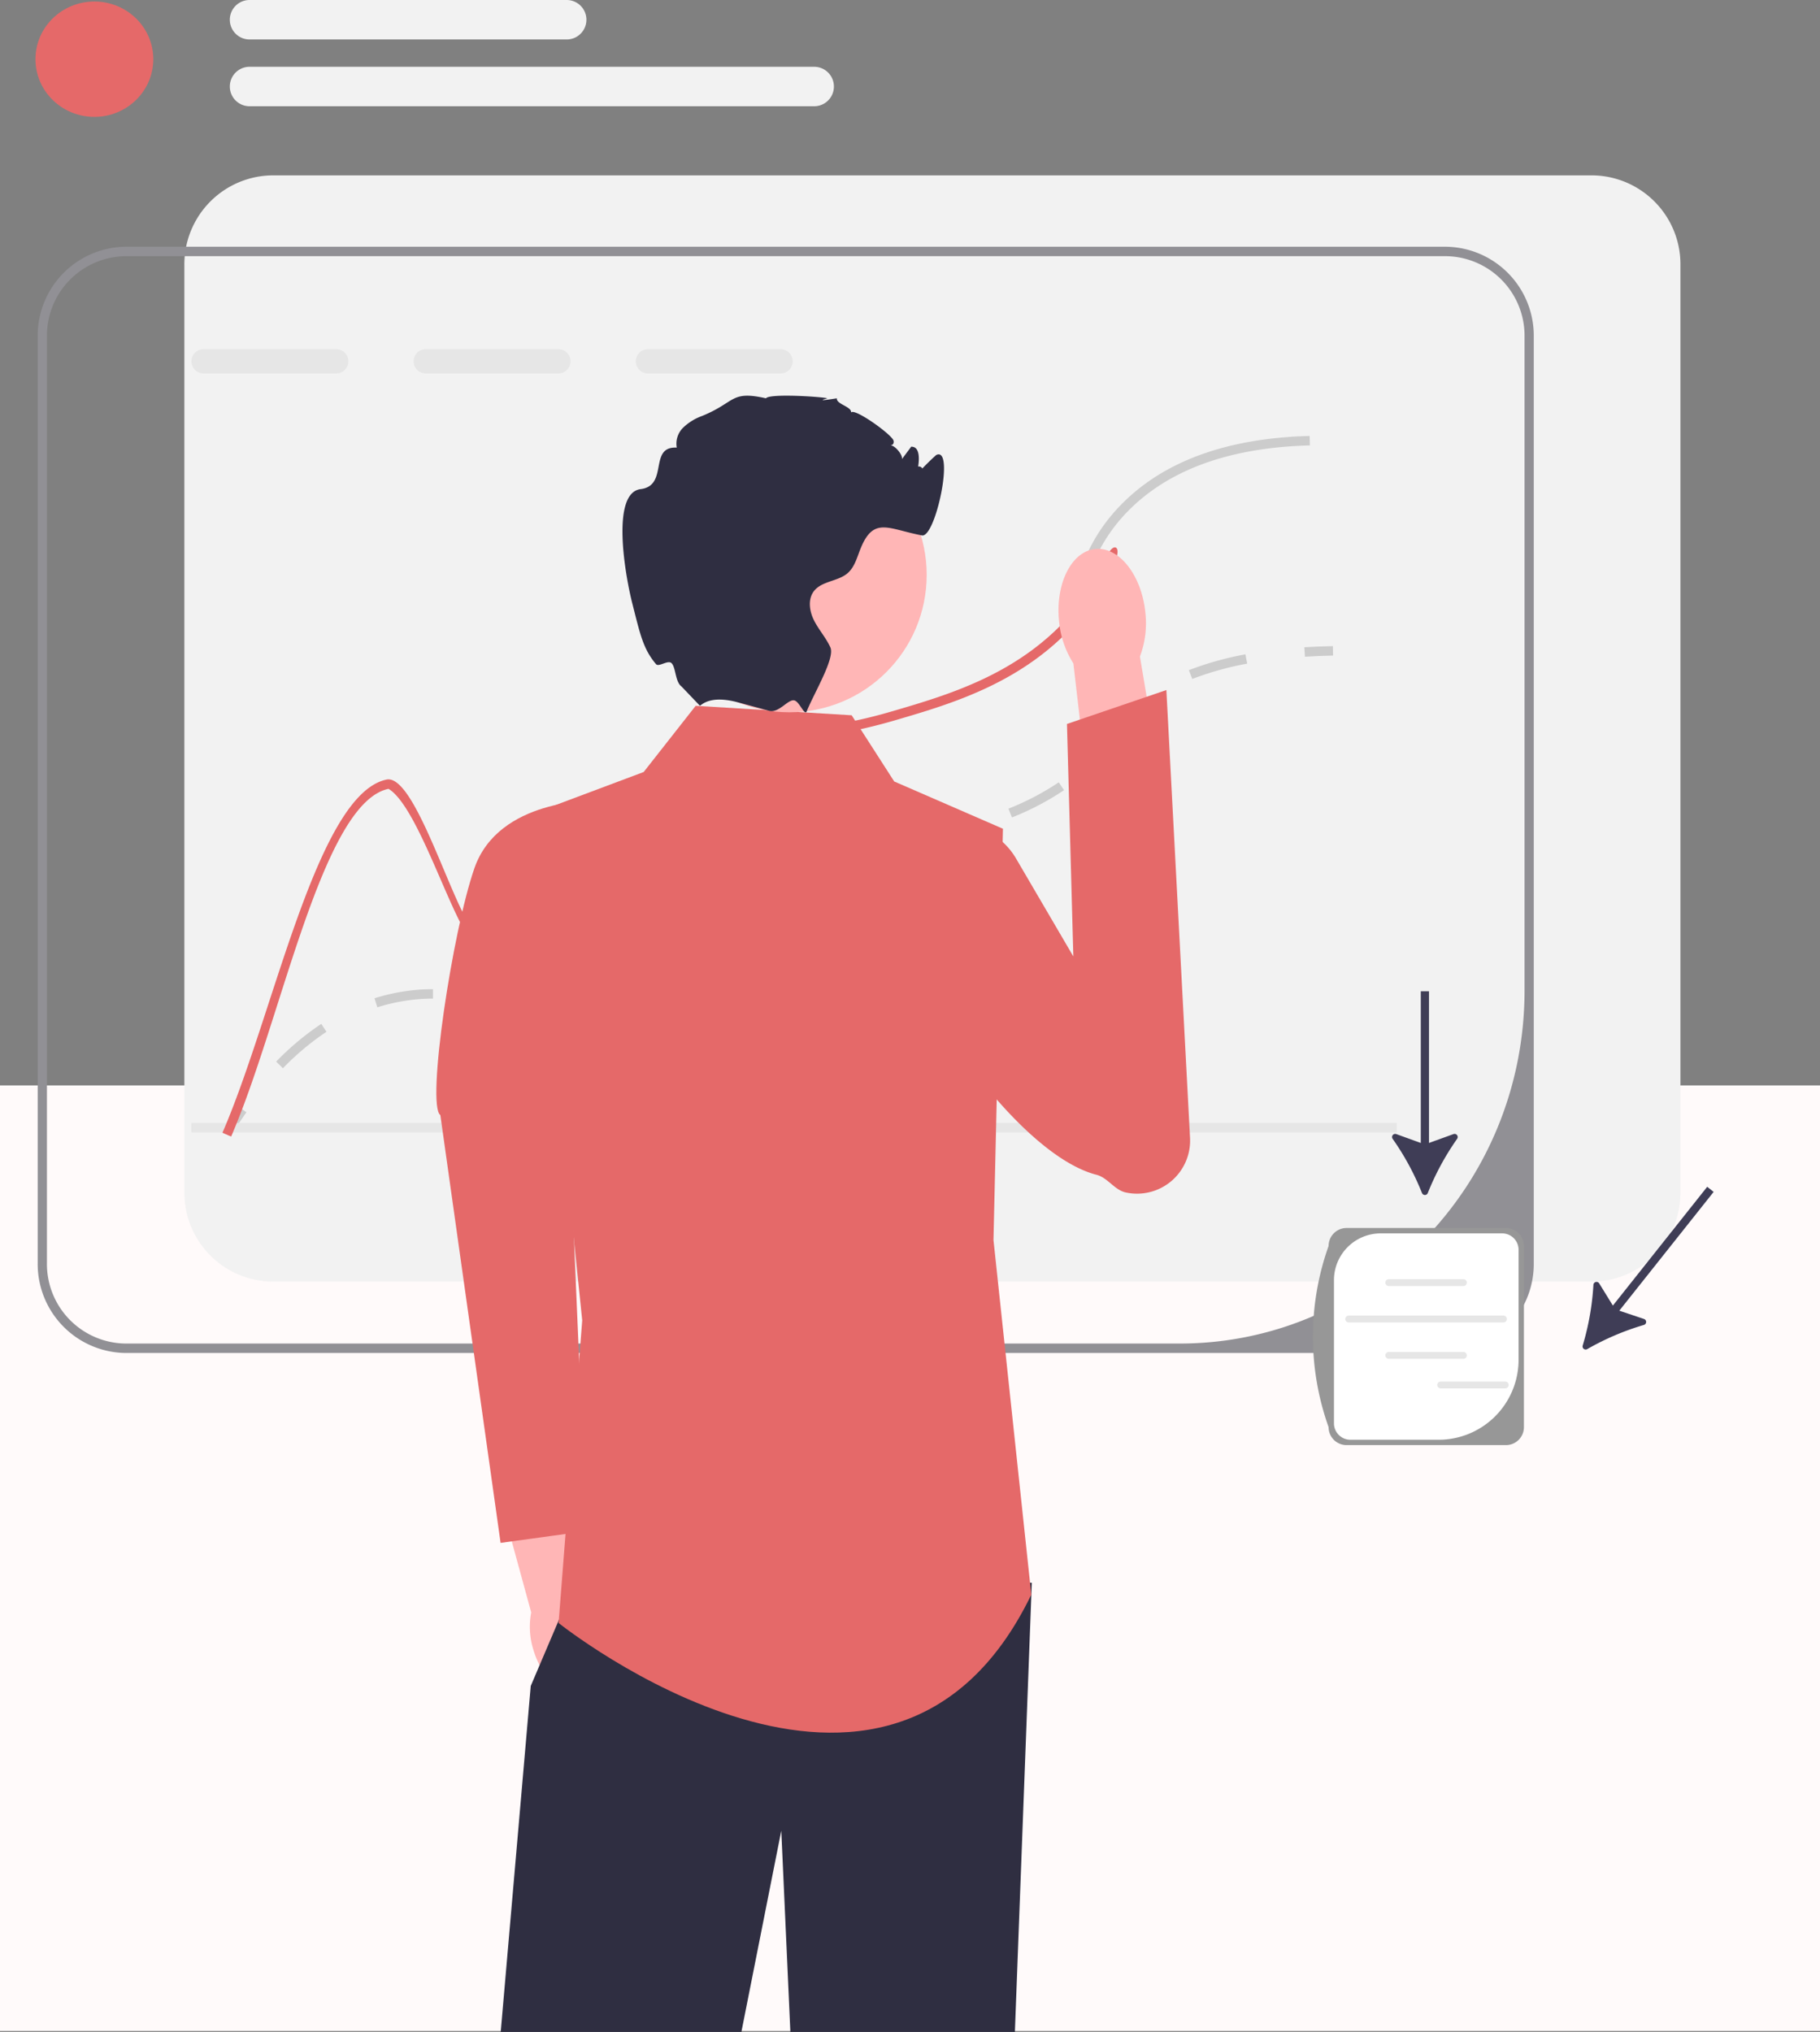 <svg xmlns="http://www.w3.org/2000/svg" width="385" height="429.8" viewBox="0 0 385 429.8"><rect x="0" y="0" width="385" height="429.8" fill="#808080" stroke="none"/><g transform="translate(7.5)"><rect width="385" height="200" transform="translate(-7.5 229.591)" fill="snow"/><g transform="translate(0.475 37.094)"><path d="M329.4,37.094H50.078A18.821,18.821,0,0,0,31.5,56.114v195.96a18.821,18.821,0,0,0,18.578,19.02H329.4a18.821,18.821,0,0,0,18.578-19.02V56.114A18.821,18.821,0,0,0,329.4,37.094Z" transform="translate(-0.475 -37.094)" fill="#f2f2f2"/><path d="M298.373,52.188H19.054A18.821,18.821,0,0,0,.475,71.208v195.96a18.821,18.821,0,0,0,18.578,19.02H298.373a18.821,18.821,0,0,0,18.578-19.02V71.208a18.821,18.821,0,0,0-18.578-19.02ZM315,209.492c0,41.254-32.666,74.7-72.962,74.7H19.054a16.826,16.826,0,0,1-16.625-17.02V71.208a16.826,16.826,0,0,1,16.625-17.02H298.373A16.826,16.826,0,0,1,315,71.208Z" transform="translate(-0.475 -37.094)" fill="#919095"/></g><g transform="translate(39.629 136.674)"><path d="M41.321,243.721l-1.692-1.065c1.1-1.749,2.235-3.443,3.373-5.038l1.628,1.162c-1.116,1.563-2.229,3.225-3.309,4.941Z" transform="translate(-39.629 -140.188)" fill="#ccc"/><path d="M52.349,229.468l-1.432-1.4a58.476,58.476,0,0,1,9.546-7.98l1.1,1.669A56.459,56.459,0,0,0,52.349,229.468Zm49.9-12.624a38.213,38.213,0,0,1-6.193-.572l.323-1.974a35.782,35.782,0,0,0,5.87.546,27.08,27.08,0,0,0,5.921-.662l.432,1.953A29.083,29.083,0,0,1,102.245,216.844Zm-29.926-.265-.6-1.907a42.143,42.143,0,0,1,6.615-1.51,38.9,38.9,0,0,1,5.624-.414h.123v2h-.123a36.888,36.888,0,0,0-5.337.393,40.142,40.142,0,0,0-6.3,1.438Zm47.671-5.78-1.278-1.538a40.141,40.141,0,0,0,6.833-8l.835-1.167L128,201.263l-.831,1.16A41.652,41.652,0,0,1,119.99,210.8Zm16.039-18.338-1.23-1.577a36.722,36.722,0,0,1,9.311-5.211q.912-.359,1.747-.643l.646,1.893c-.53.181-1.082.384-1.66.611A34.74,34.74,0,0,0,136.029,192.462Zm24.145-6.947c-.673,0-1.311-.006-1.924-.013l.023-2c.627.007,1.281.009,1.974.013a84.565,84.565,0,0,0,10.127-.587l.23,1.986a87.762,87.762,0,0,1-10.431.6Zm22.6-2.619-.4-1.96c3.592-.727,7.771-1.591,11.908-2.659l.5,1.937c-4.184,1.08-8.394,1.951-12.012,2.682Zm23.793-6.474-.748-1.855a56.3,56.3,0,0,0,10.646-5.575l1.121,1.656a58.265,58.265,0,0,1-11.018,5.773Zm20.208-14.291-1.623-1.169c.558-.774,1.041-1.53,1.507-2.26a25.787,25.787,0,0,1,6.192-7.124l.237-.19,1.239,1.569-.22.176a23.8,23.8,0,0,0-5.763,6.645C227.86,160.532,227.362,161.311,226.771,162.131Zm17.942-15-.729-1.862a66.559,66.559,0,0,1,11.966-3.343l.369,1.966a64.609,64.609,0,0,0-11.605,3.239Z" transform="translate(-39.629 -140.188)" fill="#ccc"/><path d="M268.543,142.423l-.125-2c1.943-.122,3.975-.2,6.039-.239l.036,2C272.459,142.224,270.457,142.3,268.543,142.423Z" transform="translate(-39.629 -140.188)" fill="#ccc"/></g><g transform="translate(33.003 73.859)"><path d="M63.624,73.859H35.563a2.565,2.565,0,0,0,0,5.13h28.06a2.565,2.565,0,0,0,0-5.13Z" transform="translate(-33.003 -73.859)" fill="#e6e6e6"/><path d="M110.623,73.859H82.563a2.565,2.565,0,0,0,0,5.13h28.06a2.565,2.565,0,0,0,0-5.13Z" transform="translate(-33.003 -73.859)" fill="#e6e6e6"/><path d="M157.623,73.859h-28.06a2.565,2.565,0,0,0,0,5.13h28.06a2.565,2.565,0,0,0,0-5.13Z" transform="translate(-33.003 -73.859)" fill="#e6e6e6"/></g><rect width="255" height="2" transform="translate(32.975 237.531)" fill="#e6e6e6"/><path d="M274.505,96.188c-18.15.47-31.69,5.81-40.27,15.85a34.675,34.675,0,0,0-5.82,9.75,43.055,43.055,0,0,1-5.94,10.32v-3.4a44.509,44.509,0,0,0,4.11-7.73,36.1,36.1,0,0,1,6.13-10.23c8.96-10.5,23-16.07,41.73-16.56l.06,2Z" transform="translate(-4.907 -1.974)" fill="#ccc"/><path d="M228.415,121.788a43.055,43.055,0,0,1-5.94,10.32q-.57.735-1.23,1.53c-11.58,13.77-27.05,18.29-39.49,21.93-.78.23-1.54.44-2.28.64-11.06,3-17.12,2.89-21.63,2.82-4.53-.08-7.52-.13-12.87,2.93-9.81,5.59-13.83,13.77-17.72,21.68-4.01,8.14-7.79,15.83-17.43,19.44-6.69,2.5-11.39,1.26-16.36-.04-4.27-1.13-11.966-28.944-18.78-33-14.07,2.95-22.62,48.93-33.29,73.55l-1.84-.8c10.95-25.24,19.97-71.61,34.71-74.71,6.57-1.38,15.22,31.84,19.71,33.02,4.66,1.23,9.05,2.38,15.15.1,8.9-3.32,12.34-10.33,16.33-18.44,3.84-7.8,8.19-16.64,18.52-22.54,5.83-3.33,9.22-3.27,13.9-3.19,4.46.08,10.48.18,21.6-2.89.56-.16,1.13-.32,1.72-.49,12.18-3.56,27.33-7.99,38.51-21.29a43.078,43.078,0,0,0,2.77-3.65,44.509,44.509,0,0,0,4.11-7.73c1.42-3.24,3.19-2.29,1.83.81Z" transform="translate(0 -3.182)" fill="#e56969"/><g transform="translate(84.804 169.328)"><path d="M121.776,350.568a16.334,16.334,0,0,0-3.761-6.785l-5.864-26.73L99.37,320.184l7.324,26.778a16.208,16.208,0,0,0,.406,7.727c1.808,6.3,6.56,10.479,10.612,9.341s5.872-7.165,4.063-13.462h0Z" transform="translate(-86.628 -175.226)" fill="#ffb6b6"/><path d="M120.008,175.227s-20.184-.413-25.317,14.285c-4.672,13.379-10.209,50.135-7.216,52.259l12.743,90.485,18.171-2.5-4.663-108.569,6.282-45.965Z" transform="translate(-86.628 -175.226)" fill="#e56969"/></g><path d="M213.475,343.188l-3.58,95H162.4l-1.92-42.57-8.44,42.57h-50.91l6.35-73.18,6.56-15.39,4.44-10.43Z" transform="translate(-2.708 -8.388)" fill="#2f2e41"/><path d="M175.475,157.188l-33-2-11,14-24,9,11,107-5,64s70,56,100-6l-8-75,2-87-23-10-9-14Z" transform="translate(-2.814 -5.89)" fill="#e56969"/><g transform="translate(180.967 116.1)"><path d="M239.006,132.849a19.93,19.93,0,0,1-1.144,9.341l5.5,32.812-15.69,2.159-3.887-33.517a19.929,19.929,0,0,1-3.029-8.911c-.818-7.92,2.6-14.763,7.645-15.283s9.789,5.478,10.607,13.4h0Z" transform="translate(-185.191 -119.419)" fill="#ffb6b6"/><path d="M211.677,184.945c-5.409-9.245-18.826-10.116-24.835-1.25-1.643,2.424-1.185,5.148-1.577,8.422-1.665,13.9,24.964,54.96,43.39,59.688,2.418.62,3.8,3.229,6.236,3.753h0a11.227,11.227,0,0,0,13.57-11.569l-5.005-94.708-21.027,7.172,1.346,49.171-12.1-20.678Z" transform="translate(-185.191 -119.419)" fill="#e56969"/></g><g transform="translate(124.179 83.698)"><circle cx="29.068" cy="29.068" r="29.068" transform="translate(6.212 8.831)" fill="#ffb6b6"/><path d="M189.475,102.188a54.383,54.383,0,0,1,4-4c4-2-.11,17.55-3,17-7.11-1.35-10.18-4.03-12.94,2.66-.77,1.86-1.25,3.96-2.75,5.29-2.06,1.81-5.48,1.66-7.16,3.82-1.35,1.74-.96,4.3.04,6.26s2.52,3.64,3.43,5.65c1.02,2.26-3.33,9.45-4.99,13.49v.01l-.01.024c-.441,1.06-1.489-1.993-2.6-2.3-1.324-.365-3.275,2.762-5.384,2.194-.01,0-.02-.01-.03-.01-2.01-.56-4.25-1.16-6.47-1.76h-.01c-6.25-1.7-7.83.74-8.13.67l-3.88-4.06c-1.332-.969-1.181-4.1-2.12-4.94-.768-.687-2.682.9-3.246.24-2.766-3.24-3.4-6.481-5.034-12.88-1.49-5.85-4.58-23.36,1.77-24.15,5.99-.75,1.61-9.09,7.64-8.78a4.761,4.761,0,0,1,1.4-4.27,11.313,11.313,0,0,1,3.97-2.43c7.15-2.92,5.96-5.43,13.5-3.73.75-1.05,11.64-.35,13,0,.1.02-3.37.85,2,0-.2,1.23,3.2,1.77,3,3,.75-1.01,8.81,4.79,9,6,.25,1.51-2.03.74-.51.97.9.14,2.44,1.97,2.29,2.88.65-.88,1.3-1.75,1.96-2.63.12.01.23.03.35.05,3.04.58-.445,10.518-.32,7.42.23-5.69,4.26-2.36,1.23-1.69Z" transform="translate(-127.12 -85.633)" fill="#2f2e41"/></g><path d="M300.835,256.9a.657.657,0,0,0,1.221,0,55.778,55.778,0,0,1,6.2-11.455.661.661,0,0,0-.762-1.01l-5.183,1.875V214.224h-1.735v32.087l-5.185-1.875a.661.661,0,0,0-.762,1.01,55.83,55.83,0,0,1,6.2,11.455Z" transform="translate(-7.524 -4.548)" fill="#3f3d56"/><path d="M334.826,289.937a.657.657,0,0,0,.956.759,55.78,55.78,0,0,1,11.981-5.113.661.661,0,0,0,.031-1.264l-5.225-1.755,19.955-25.127-1.359-1.079L341.21,281.485l-2.894-4.693a.661.661,0,0,0-1.224.317,55.83,55.83,0,0,1-2.266,12.829Z" transform="translate(-7.524 -5.326)" fill="#3f3d56"/><g transform="translate(270.24 259.756)"><path d="M318.593,311.349H284.872a3.8,3.8,0,0,1-3.8-3.8,57.1,57.1,0,0,1,0-38.323,3.8,3.8,0,0,1,3.8-3.8h33.721a3.8,3.8,0,0,1,3.8,3.8v38.323A3.8,3.8,0,0,1,318.593,311.349Z" transform="translate(-277.764 -265.432)" fill="#979797"/><path d="M292.1,266.563a9.891,9.891,0,0,0-9.891,9.891v30.285a3.479,3.479,0,0,0,3.479,3.479h18.648a16.926,16.926,0,0,0,16.926-16.926v-23.25a3.479,3.479,0,0,0-3.479-3.479H292.1Z" transform="translate(-277.764 -265.432)" fill="#fff"/><g transform="translate(6.84 10.824)"><path d="M309.585,277.7H293.8a.722.722,0,1,1,0-1.444h15.788a.722.722,0,0,1,0,1.444Z" transform="translate(-284.603 -276.256)" fill="#e6e6e6"/><path d="M309.585,293.093H293.8a.722.722,0,1,1,0-1.444h15.788a.722.722,0,0,1,0,1.444Z" transform="translate(-284.603 -276.256)" fill="#e6e6e6"/><path d="M318.057,285.4H285.325a.722.722,0,1,1,0-1.444h32.732a.722.722,0,0,1,0,1.444Z" transform="translate(-284.603 -276.256)" fill="#e6e6e6"/></g><path d="M318.443,299.351H304.785a.722.722,0,1,1,0-1.444h13.658a.722.722,0,0,1,0,1.444Z" transform="translate(-277.764 -265.432)" fill="#e6e6e6"/></g><g transform="translate(0)"><ellipse cx="12.463" cy="12.201" rx="12.463" ry="12.201" transform="translate(0 0.321)" fill="#e56969"/><path d="M112.376,8.348H45.291a4.174,4.174,0,0,1,0-8.348h67.085a4.174,4.174,0,0,1,0,8.348Z" transform="translate(0)" fill="#f2f2f2"/><path d="M164.729,22.475H45.291a4.174,4.174,0,1,1,0-8.348H164.729a4.174,4.174,0,0,1,0,8.348Z" transform="translate(0)" fill="#f2f2f2"/></g></g></svg>